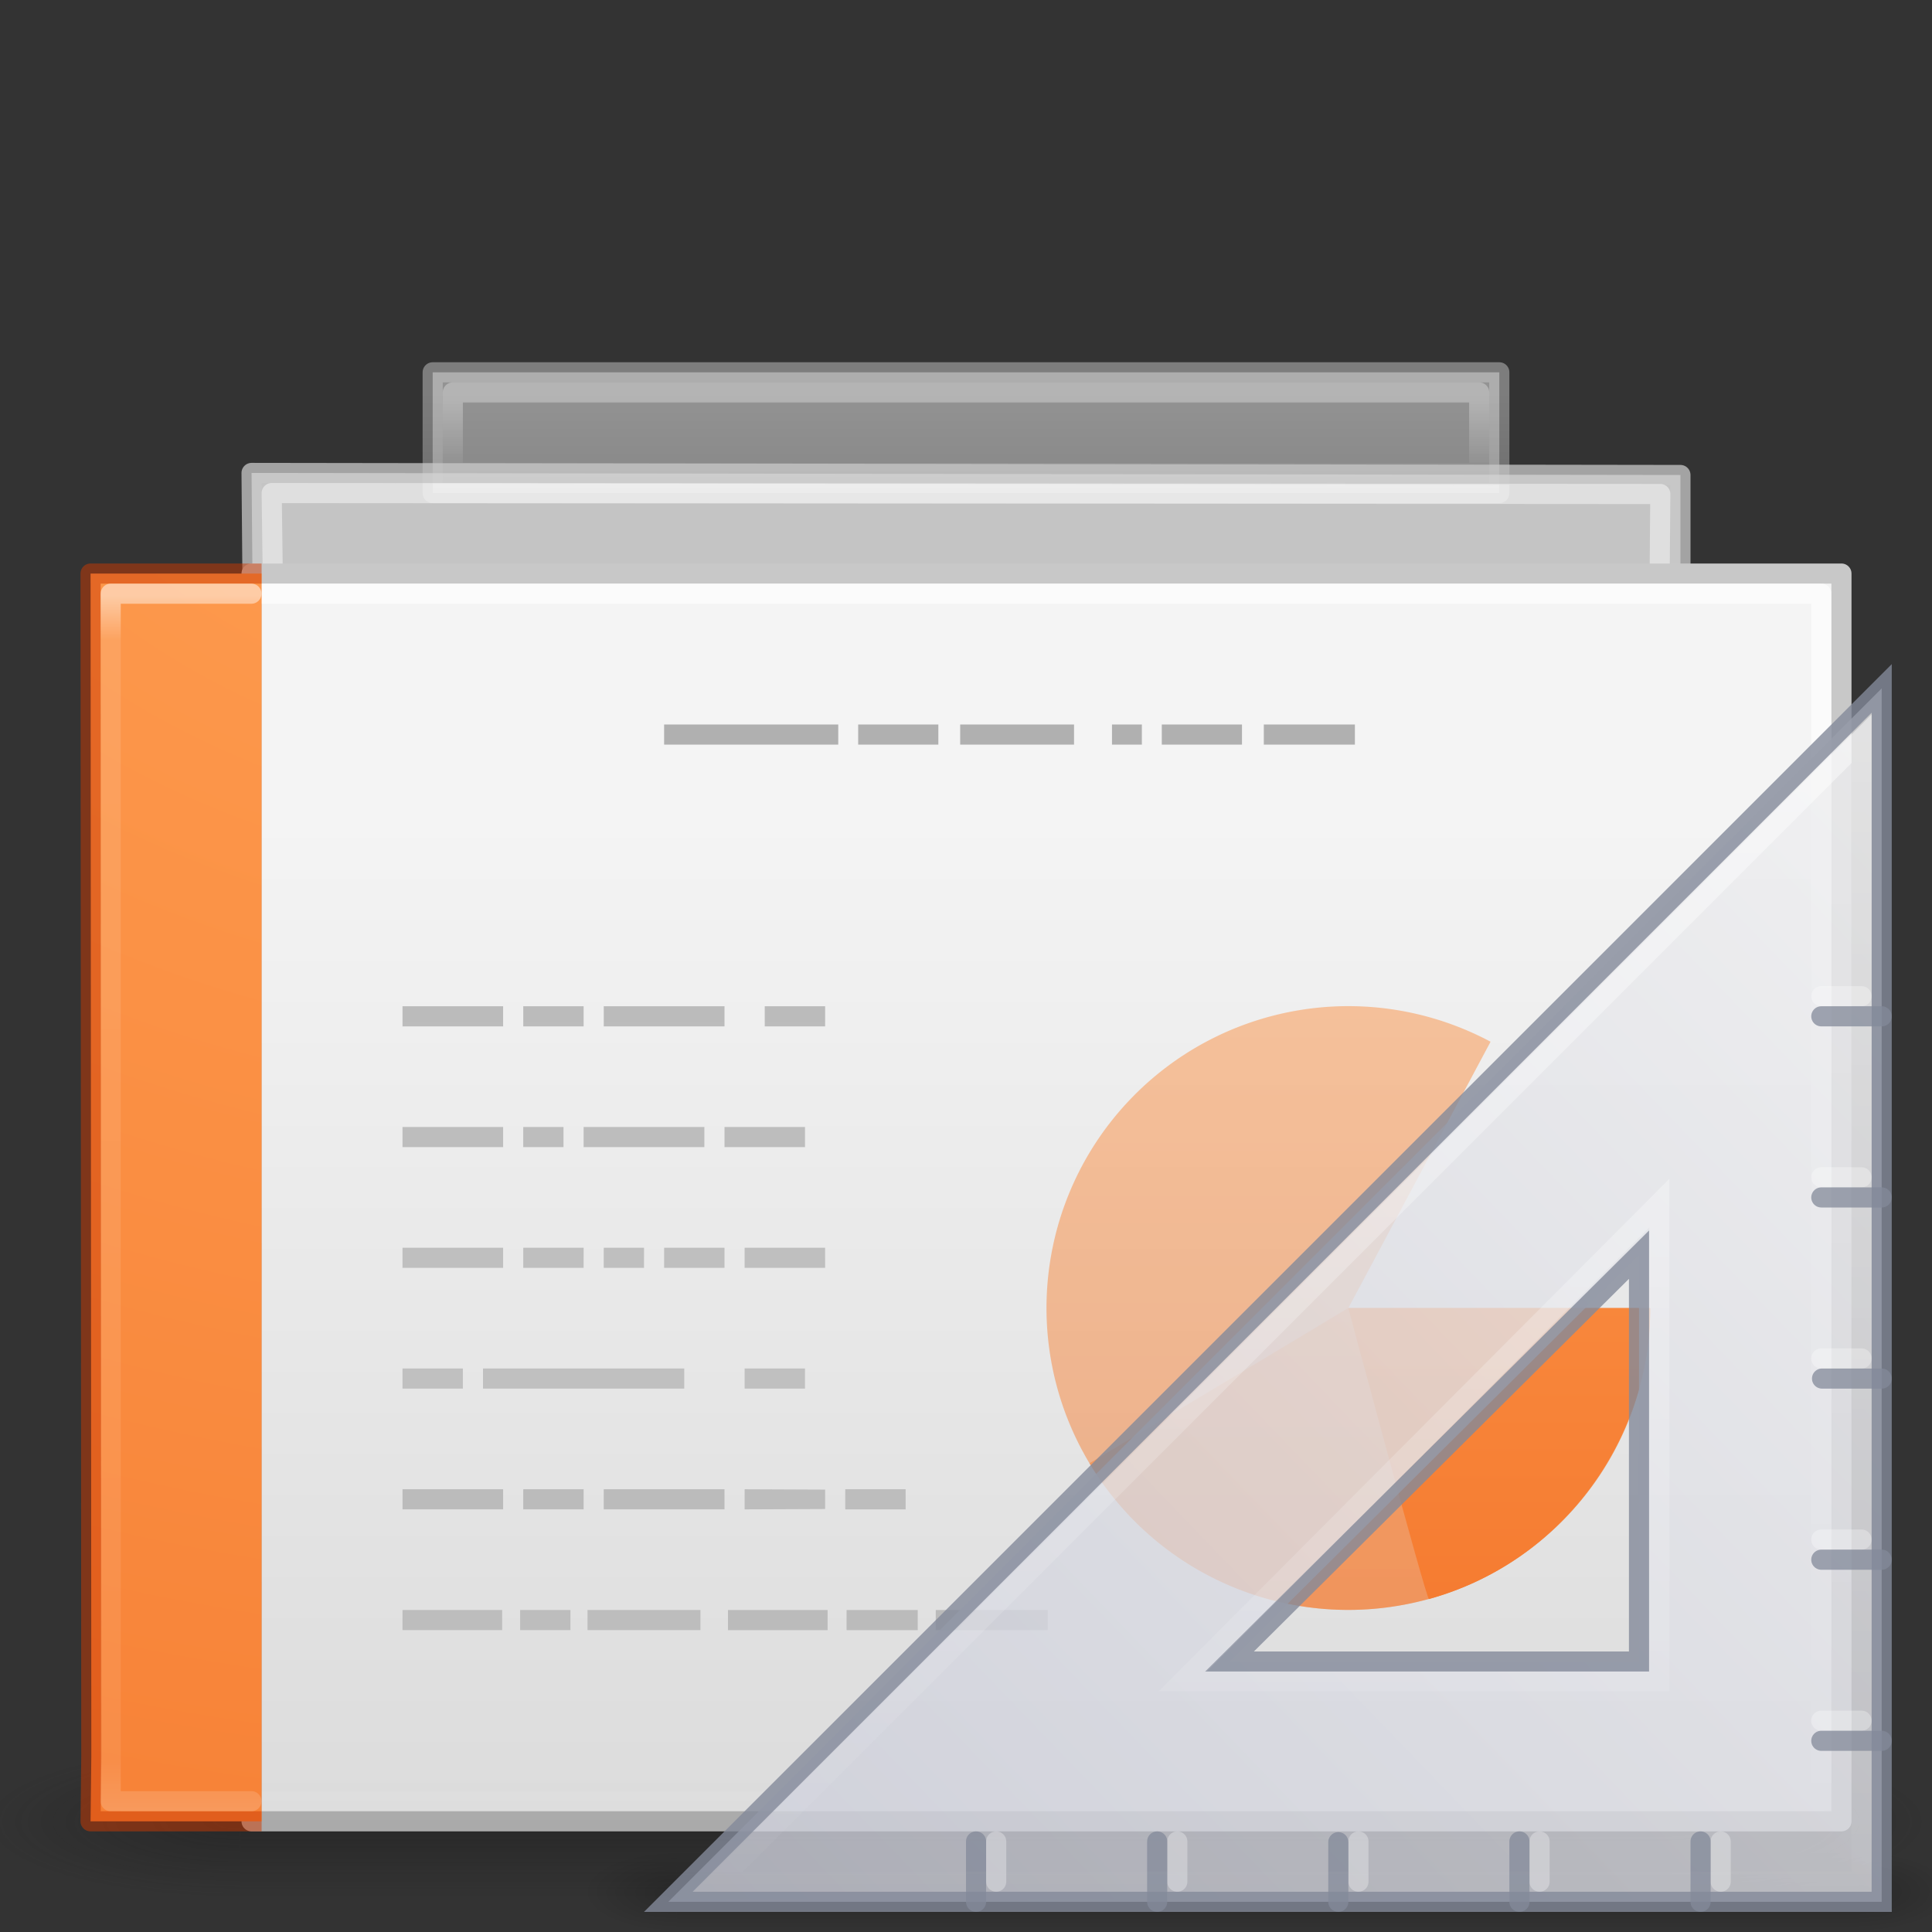 <?xml version="1.0" encoding="UTF-8" standalone="no"?>
<svg
   xmlns:dc="http://purl.org/dc/elements/1.1/"
   xmlns:cc="http://creativecommons.org/ns#"
   xmlns:rdf="http://www.w3.org/1999/02/22-rdf-syntax-ns#"
   xmlns:svg="http://www.w3.org/2000/svg"
   xmlns="http://www.w3.org/2000/svg"
   xmlns:xlink="http://www.w3.org/1999/xlink"
   xmlns:sodipodi="http://sodipodi.sourceforge.net/DTD/sodipodi-0.dtd"
   xmlns:inkscape="http://www.inkscape.org/namespaces/inkscape"
   version="1.1"
   width="96"
   height="96"
   id="svg4954"
   sodipodi:docname="x-office-presentation-template-new1.svg"
   inkscape:version="1.0.2 (e86c870879, 2021-01-15)">
  <rect width="100%" height="100%" fill="#333333" stroke="none"/>
  <sodipodi:namedview
     pagecolor="#ffffff"
     bordercolor="#666666"
     borderopacity="1"
     objecttolerance="10"
     gridtolerance="10"
     guidetolerance="10"
     inkscape:pageopacity="0"
     inkscape:pageshadow="2"
     inkscape:window-width="1920"
     inkscape:window-height="1030"
     id="namedview129"
     showgrid="false"
     inkscape:zoom="5.8409966"
     inkscape:cx="82.396258"
     inkscape:cy="64.055449"
     inkscape:window-x="0"
     inkscape:window-y="0"
     inkscape:window-maximized="1"
     inkscape:current-layer="svg4954" />
  <defs
     id="defs4956">
    <linearGradient
       id="linearGradient3600-3-2-2">
      <stop
         id="stop3602-1-25-9"
         style="stop-color:#f4f4f4;stop-opacity:1"
         offset="0" />
      <stop
         id="stop3604-4-2-0"
         style="stop-color:#dbdbdb;stop-opacity:1"
         offset="1" />
    </linearGradient>
    <linearGradient
       id="linearGradient3104-9-7-3">
      <stop
         id="stop3106-1-5-9"
         style="stop-color:#aaaaaa;stop-opacity:1"
         offset="0" />
      <stop
         id="stop3108-1-5-5"
         style="stop-color:#c8c8c8;stop-opacity:1"
         offset="1" />
    </linearGradient>
    <linearGradient
       id="linearGradient3211-8">
      <stop
         id="stop3213-0"
         style="stop-color:#ffffff;stop-opacity:1"
         offset="0" />
      <stop
         id="stop3215-1"
         style="stop-color:#ffffff;stop-opacity:0"
         offset="1" />
    </linearGradient>
    <linearGradient
       id="linearGradient3600-3-2-2-6-5-8-7">
      <stop
         id="stop3602-1-25-9-9-6-5-6"
         style="stop-color:#f4f4f4;stop-opacity:1"
         offset="0" />
      <stop
         id="stop3604-4-2-0-2-4-2-1"
         style="stop-color:#dbdbdb;stop-opacity:1"
         offset="1" />
    </linearGradient>
    <linearGradient
       id="linearGradient3104-9-7-3-9-2-6-2">
      <stop
         id="stop3106-1-5-9-3-1-7-1"
         style="stop-color:#aaaaaa;stop-opacity:1"
         offset="0" />
      <stop
         id="stop3108-1-5-5-7-2-4-5"
         style="stop-color:#c8c8c8;stop-opacity:1"
         offset="1" />
    </linearGradient>
    <linearGradient
       id="linearGradient3211-8-8-0-0-9">
      <stop
         id="stop3213-0-0-8-1-1"
         style="stop-color:#ffffff;stop-opacity:1"
         offset="0" />
      <stop
         id="stop3215-1-8-0-6-4"
         style="stop-color:#ffffff;stop-opacity:0"
         offset="1" />
    </linearGradient>
    <linearGradient
       id="linearGradient3600-3-2-2-6-8">
      <stop
         id="stop3602-1-25-9-9-7"
         style="stop-color:#f4f4f4;stop-opacity:1"
         offset="0" />
      <stop
         id="stop3604-4-2-0-2-0"
         style="stop-color:#dbdbdb;stop-opacity:1"
         offset="1" />
    </linearGradient>
    <linearGradient
       id="linearGradient3104-9-7-3-9-6">
      <stop
         id="stop3106-1-5-9-3-2"
         style="stop-color:#aaaaaa;stop-opacity:1"
         offset="0" />
      <stop
         id="stop3108-1-5-5-7-4"
         style="stop-color:#c8c8c8;stop-opacity:1"
         offset="1" />
    </linearGradient>
    <linearGradient
       id="linearGradient3211-8-8-9">
      <stop
         id="stop3213-0-0-3"
         style="stop-color:#ffffff;stop-opacity:1"
         offset="0" />
      <stop
         id="stop3215-1-8-9"
         style="stop-color:#ffffff;stop-opacity:0"
         offset="1" />
    </linearGradient>
    <linearGradient
       id="linearGradient3104-5">
      <stop
         id="stop3106-9"
         style="stop-color:#aaaaaa;stop-opacity:1"
         offset="0" />
      <stop
         id="stop3108-9"
         style="stop-color:#c8c8c8;stop-opacity:1"
         offset="1" />
    </linearGradient>
    <linearGradient
       x1="22.004"
       y1="63.218"
       x2="22.004"
       y2="25.647"
       id="linearGradient3091"
       xlink:href="#linearGradient3104-5"
       gradientUnits="userSpaceOnUse"
       gradientTransform="matrix(2.021,0,0,-2.998,-7.692,174.647)" />
    <linearGradient
       id="linearGradient3977-6">
      <stop
         offset="0"
         style="stop-color:#ffffff;stop-opacity:1;"
         id="stop3979-9" />
      <stop
         id="stop3981-3"
         style="stop-color:#ffffff;stop-opacity:0.235;"
         offset="0.036" />
      <stop
         offset="0.951"
         style="stop-color:#ffffff;stop-opacity:0.157;"
         id="stop3983-7" />
      <stop
         offset="1"
         style="stop-color:#ffffff;stop-opacity:0.392;"
         id="stop3985-4" />
    </linearGradient>
    <linearGradient
       y2="43"
       x2="24"
       y1="5.564"
       x1="24"
       gradientTransform="matrix(1.559,0,0,1.622,-3.076,20.581)"
       gradientUnits="userSpaceOnUse"
       id="linearGradient3076"
       xlink:href="#linearGradient3977-6" />
    <linearGradient
       xlink:href="#linearGradient3211-8"
       id="linearGradient3914"
       gradientUnits="userSpaceOnUse"
       gradientTransform="matrix(2.573,0,0,2.455,-13.717,5.448)"
       x1="24"
       y1="14.203"
       x2="24"
       y2="35.721" />
    <linearGradient
       xlink:href="#linearGradient3600-3-2-2"
       id="linearGradient3917"
       gradientUnits="userSpaceOnUse"
       gradientTransform="matrix(2.257,0,0,2.292,-3.288,5.597)"
       x1="25.132"
       y1="15.285"
       x2="25.132"
       y2="37.546" />
    <linearGradient
       xlink:href="#linearGradient3104-9-7-3"
       id="linearGradient3919"
       gradientUnits="userSpaceOnUse"
       gradientTransform="matrix(1.822,0,0,2.145,130.782,3.043)"
       x1="-51.786"
       y1="41.127"
       x2="-51.786"
       y2="17.555" />
    <linearGradient
       xlink:href="#linearGradient3211-8-8-9"
       id="linearGradient3928"
       gradientUnits="userSpaceOnUse"
       gradientTransform="matrix(3.246,0,0,1.762,-16.944,7.197)"
       x1="24"
       y1="14.203"
       x2="24"
       y2="35.721" />
    <linearGradient
       xlink:href="#linearGradient3600-3-2-2-6-8"
       id="linearGradient3931"
       gradientUnits="userSpaceOnUse"
       gradientTransform="matrix(3.071,0,0,1.691,-14.973,6.867)"
       x1="25.132"
       y1="15.285"
       x2="25.132"
       y2="37.546" />
    <linearGradient
       xlink:href="#linearGradient3104-9-7-3-9-6"
       id="linearGradient3933"
       gradientUnits="userSpaceOnUse"
       gradientTransform="matrix(2.48,0,0,1.582,167.469,4.982)"
       x1="-51.786"
       y1="41.798"
       x2="-51.786"
       y2="17.555" />
    <linearGradient
       xlink:href="#linearGradient3211-8-8-0-0-9"
       id="linearGradient3936"
       gradientUnits="userSpaceOnUse"
       gradientTransform="matrix(4.626,0,0,0.178,-44.588,17.413)"
       x1="24"
       y1="14.203"
       x2="24"
       y2="35.721" />
    <linearGradient
       xlink:href="#linearGradient3600-3-2-2-6-5-8-7"
       id="linearGradient3939"
       gradientUnits="userSpaceOnUse"
       gradientTransform="matrix(4.066,0,0,0.23,-35.54,15.965)"
       x1="25.132"
       y1="15.285"
       x2="25.132"
       y2="37.546" />
    <linearGradient
       xlink:href="#linearGradient3104-9-7-3-9-2-6-2"
       id="linearGradient3941"
       gradientUnits="userSpaceOnUse"
       gradientTransform="matrix(3.283,0,0,0.216,205.993,15.709)"
       x1="-51.786"
       y1="41.798"
       x2="-51.786"
       y2="17.555" />
    <linearGradient
       xlink:href="#linearGradient3104-5"
       id="linearGradient3968"
       gradientUnits="userSpaceOnUse"
       gradientTransform="matrix(2.021,0,0,-2.998,-7.692,198.744)"
       x1="22.004"
       y1="63.218"
       x2="22.004"
       y2="25.647" />
    <linearGradient
       id="linearGradient3702-501-757-795">
      <stop
         offset="0"
         style="stop-color:#181818;stop-opacity:0"
         id="stop3100" />
      <stop
         offset="0.5"
         style="stop-color:#181818;stop-opacity:1"
         id="stop3102" />
      <stop
         offset="1"
         style="stop-color:#181818;stop-opacity:0"
         id="stop3104" />
    </linearGradient>
    <linearGradient
       id="linearGradient3688-464-309-604">
      <stop
         offset="0"
         style="stop-color:#181818;stop-opacity:1"
         id="stop3094" />
      <stop
         offset="1"
         style="stop-color:#181818;stop-opacity:0"
         id="stop3096" />
    </linearGradient>
    <linearGradient
       id="linearGradient3688-166-749-654">
      <stop
         offset="0"
         style="stop-color:#181818;stop-opacity:1"
         id="stop3088" />
      <stop
         offset="1"
         style="stop-color:#181818;stop-opacity:0"
         id="stop3090" />
    </linearGradient>
    <radialGradient
       xlink:href="#linearGradient3688-166-749-654"
       id="radialGradient4172"
       gradientUnits="userSpaceOnUse"
       gradientTransform="matrix(2.004,0,0,1.4,27.988,-17.4)"
       cx="4.993"
       cy="43.5"
       fx="4.993"
       fy="43.5"
       r="2.5" />
    <radialGradient
       xlink:href="#linearGradient3688-464-309-604"
       id="radialGradient4174"
       gradientUnits="userSpaceOnUse"
       gradientTransform="matrix(2.004,0,0,1.4,-20.012,-104.4)"
       cx="4.993"
       cy="43.5"
       fx="4.993"
       fy="43.5"
       r="2.5" />
    <linearGradient
       xlink:href="#linearGradient3702-501-757-795"
       id="linearGradient4176"
       gradientUnits="userSpaceOnUse"
       x1="25.058"
       y1="47.028"
       x2="25.058"
       y2="39.999" />
    <linearGradient
       xlink:href="#linearGradient3104-5"
       id="linearGradient4180"
       gradientUnits="userSpaceOnUse"
       gradientTransform="matrix(2.021,0,0,-2.998,9.187,174.647)"
       x1="22.004"
       y1="63.218"
       x2="22.004"
       y2="25.647" />
    <linearGradient
       xlink:href="#linearGradient3104-5"
       id="linearGradient4185"
       gradientUnits="userSpaceOnUse"
       gradientTransform="matrix(2.021,0,0,2.998,10.413,-44.305)"
       x1="22.004"
       y1="63.218"
       x2="22.004"
       y2="25.647" />
    <linearGradient
       id="linearGradient917">
      <stop
         style="stop-color:#ffa154;stop-opacity:1"
         offset="0"
         id="stop913" />
      <stop
         style="stop-color:#f37329;stop-opacity:1"
         offset="1"
         id="stop915" />
    </linearGradient>
    <radialGradient
       inkscape:collect="always"
       xlink:href="#linearGradient917"
       id="radialGradient988"
       gradientUnits="userSpaceOnUse"
       gradientTransform="matrix(-2.5026473e-7,9.305,-12.526,-2.7930122e-7,156.294,-56.878)"
       cx="7.806"
       cy="9.957"
       fx="7.276"
       fy="9.957"
       r="12.672" />
    <linearGradient
       gradientUnits="userSpaceOnUse"
       y2="117.907"
       x2="14.364"
       y1="36.822"
       x1="14.364"
       id="linearGradient1057"
       xlink:href="#linearGradient917"
       gradientTransform="matrix(0.75,0,0,0.75,-0.5,-6.249)" />
    <linearGradient
       gradientUnits="userSpaceOnUse"
       y2="117.907"
       x2="14.364"
       y1="36.822"
       x1="14.364"
       id="linearGradient1057-5"
       xlink:href="#linearGradient917"
       gradientTransform="matrix(0.75,0,0,0.75,-0.459,-6.273)" />
    <linearGradient
       gradientUnits="userSpaceOnUse"
       y2="117.907"
       x2="14.364"
       y1="36.822"
       x1="14.364"
       id="linearGradient1057-1"
       xlink:href="#linearGradient917"
       gradientTransform="matrix(0.75,0,0,0.75,-0.5,2.746)" />
    <linearGradient
       inkscape:collect="always"
       xlink:href="#linearGradient917"
       id="linearGradient1215"
       gradientUnits="userSpaceOnUse"
       x1="14.364"
       y1="36.822"
       x2="14.364"
       y2="117.907"
       gradientTransform="matrix(0.75,0,0,0.75,-0.5,2.746)" />
    <linearGradient
       inkscape:collect="always"
       xlink:href="#linearGradient917"
       id="linearGradient1217"
       gradientUnits="userSpaceOnUse"
       x1="14.364"
       y1="36.822"
       x2="14.364"
       y2="117.907"
       gradientTransform="matrix(0.75,0,0,0.75,-0.5,2.746)" />
    <radialGradient
       r="3.5"
       fy="39.465"
       fx="7"
       cy="39.465"
       cx="7"
       gradientTransform="matrix(0,-0.9,0.935,0,-81.629,-32.204)"
       gradientUnits="userSpaceOnUse"
       id="radialGradient3159-2"
       xlink:href="#linearGradient5060" />
    <linearGradient
       id="linearGradient5060">
      <stop
         id="stop5062"
         style="stop-color:#000000;stop-opacity:1"
         offset="0" />
      <stop
         id="stop5064"
         style="stop-color:#000000;stop-opacity:0"
         offset="1" />
    </linearGradient>
    <radialGradient
       r="3.5"
       fy="39.465"
       fx="7"
       cy="39.465"
       cx="7"
       gradientTransform="matrix(0,-0.9,0.935,0,-33.629,44.799)"
       gradientUnits="userSpaceOnUse"
       id="radialGradient3157-51"
       xlink:href="#linearGradient5060" />
    <linearGradient
       gradientTransform="matrix(1.013,0,0,0.9,-0.044,3.866)"
       y2="42.041"
       x2="18.142"
       y1="35"
       x1="18.142"
       gradientUnits="userSpaceOnUse"
       id="linearGradient3161-7"
       xlink:href="#linearGradient5048" />
    <linearGradient
       id="linearGradient5048">
      <stop
         id="stop5050"
         style="stop-color:#000000;stop-opacity:0"
         offset="0" />
      <stop
         id="stop5056"
         style="stop-color:#000000;stop-opacity:1"
         offset="0.5" />
      <stop
         id="stop5052"
         style="stop-color:#000000;stop-opacity:0"
         offset="1" />
    </linearGradient>
    <linearGradient
       xlink:href="#linearGradient3412"
       id="linearGradient3058"
       gradientUnits="userSpaceOnUse"
       gradientTransform="matrix(0,4.076,-4,0,232.409,863.53)"
       x1="30.739"
       y1="35.285"
       x2="45.903"
       y2="50.736" />
    <linearGradient
       id="linearGradient3412">
      <stop
         id="stop3414"
         style="stop-color:#f0f0f1;stop-opacity:1"
         offset="0" />
      <stop
         id="stop3416"
         style="stop-color:#cbcdd9;stop-opacity:1"
         offset="1" />
    </linearGradient>
    <linearGradient
       y2="127.036"
       x2="75.78"
       y1="86"
       x1="75.78"
       gradientTransform="matrix(-1.553,0,0,1.561,180.393,852.939)"
       gradientUnits="userSpaceOnUse"
       id="linearGradient3133"
       xlink:href="#linearGradient3211-8" />
  </defs>
  <path
     style="color:#000000;display:inline;overflow:visible;visibility:visible;opacity:0.5;fill:url(#linearGradient3939);fill-opacity:1;fill-rule:nonzero;stroke:url(#linearGradient3941);stroke-width:1;stroke-linecap:butt;stroke-linejoin:round;stroke-miterlimit:4;stroke-dashoffset:0;stroke-opacity:1;marker:none;enable-background:accumulate"
     id="rect4964-4-4"
     d="m 21.5,18.5 h 53 v 6 H 21.5 Z" />
  <path
     style="color:#000000;display:inline;overflow:visible;visibility:visible;opacity:0.3;fill:none;stroke:url(#linearGradient3936);stroke-width:1;stroke-linecap:butt;stroke-linejoin:round;stroke-miterlimit:4;stroke-dashoffset:0;stroke-opacity:1;marker:none;enable-background:accumulate"
     id="rect4964-1-6-5"
     d="m 22.5,19.5 h 51 v 4 h -51 z" />
  <path
     style="color:#000000;display:inline;overflow:visible;visibility:visible;opacity:0.75;fill:url(#linearGradient3931);fill-opacity:1;fill-rule:nonzero;stroke:url(#linearGradient3933);stroke-width:1;stroke-linecap:butt;stroke-linejoin:round;stroke-miterlimit:4;stroke-dashoffset:0;stroke-opacity:1;marker:none;enable-background:accumulate"
     id="rect4964-4"
     d="m 12.5,23.5 71,0.102 V 69.5 H 12.902 Z" />
  <path
     style="color:#000000;display:inline;overflow:visible;visibility:visible;opacity:0.45;fill:none;stroke:url(#linearGradient3928);stroke-width:1;stroke-linecap:butt;stroke-linejoin:round;stroke-miterlimit:4;stroke-dashoffset:0;stroke-opacity:1;marker:none;enable-background:accumulate"
     id="rect4964-1-6"
     d="m 13.5,24.5 69,0.048 -0.339,42.953 H 14.06 Z" />
  <g
     style="display:inline"
     id="g2036"
     transform="matrix(2.414,0,0,0.84,-10.456,54.815)">
    <g
       style="opacity:0.4"
       id="g3712"
       transform="matrix(1.053,0,0,1.286,-1.263,-13.429)">
      <rect
         style="fill:url(#radialGradient4172);fill-opacity:1;stroke:none"
         id="rect2801"
         y="40"
         x="38"
         height="7"
         width="5" />
      <rect
         style="fill:url(#radialGradient4174);fill-opacity:1;stroke:none"
         id="rect3696"
         transform="scale(-1)"
         y="-47"
         x="-10"
         height="7"
         width="5" />
      <rect
         style="fill:url(#linearGradient4176);fill-opacity:1;stroke:none"
         id="rect3700"
         y="40"
         x="10"
         height="7"
         width="28" />
    </g>
  </g>
  <rect
     width="79"
     height="62"
     x="12.5"
     y="28.5"
     id="rect4964"
     style="color:#000000;display:inline;overflow:visible;visibility:visible;fill:url(#linearGradient3917);fill-opacity:1;fill-rule:nonzero;stroke:url(#linearGradient3919);stroke-width:1;stroke-linecap:butt;stroke-linejoin:round;stroke-miterlimit:4;stroke-dasharray:none;stroke-dashoffset:0;stroke-opacity:1;marker:none;enable-background:accumulate" />
  <rect
     width="85"
     height="60"
     x="5.5"
     y="29.5"
     id="rect4964-1"
     style="color:#000000;display:inline;overflow:visible;visibility:visible;opacity:0.6;fill:none;stroke:url(#linearGradient3914);stroke-width:1;stroke-linecap:butt;stroke-linejoin:round;stroke-miterlimit:4;stroke-dasharray:none;stroke-dashoffset:0;stroke-opacity:1;marker:none;enable-background:accumulate" />
  <path
     style="color:#000000;display:inline;overflow:visible;visibility:visible;fill:url(#radialGradient988);fill-opacity:1;fill-rule:nonzero;stroke:none;stroke-width:1;stroke-linecap:butt;stroke-linejoin:round;stroke-miterlimit:4;stroke-dasharray:none;stroke-dashoffset:0;stroke-opacity:1;marker:none;enable-background:accumulate"
     id="path986"
     d="M 13,90.5 H 4.5 L 4.538,87.269 4.5,28.5 13,28.5" />
  <path
     d="m 20,69 v -1 h 3 v 1 z m 4,0 v -1 h 10 v 1 z M 20,63 20,62 h 5 l -2.31e-4,1 z m 6,0 2.31e-4,-1 h 3 l -2.31e-4,1 z m 4,0 2.31e-4,-1 h 2 l -2.31e-4,1 z m 3,0 2.31e-4,-1 h 3 l -2.31e-4,1 z M 20,57 v -1 h 5 v 1 z m 6,0 v -1 h 2 v 1 z m 3,0 v -1 h 6 v 1 z m -9,-6 v -1 h 5 v 1 z m 6,0 v -1 h 3 v 1 z m 4,0 v -1 h 6 v 1 z"
     id="path3475-4"
     style="color:#000000;font-style:normal;font-variant:normal;font-weight:normal;font-stretch:normal;line-height:normal;font-family:Sans;-inkscape-font-specification:Sans;text-indent:0;text-align:start;text-decoration:none;text-decoration-line:none;letter-spacing:normal;word-spacing:normal;text-transform:none;writing-mode:lr-tb;direction:ltr;baseline-shift:baseline;text-anchor:start;display:inline;overflow:visible;visibility:visible;fill:url(#linearGradient3091);fill-opacity:1;stroke:none;stroke-width:1px;marker:none;enable-background:accumulate" />
  <path
     style="color:#000000;display:inline;overflow:visible;visibility:visible;opacity:0.5;fill:none;fill-opacity:1;fill-rule:nonzero;stroke:#cc3b02;stroke-width:1;stroke-linecap:butt;stroke-linejoin:round;stroke-miterlimit:4;stroke-dasharray:none;stroke-dashoffset:0;stroke-opacity:1;marker:none;enable-background:accumulate"
     id="path4530"
     d="M 13,90.5 H 4.5 L 4.538,87.269 4.5,28.5 13,28.5" />
  <path
     style="opacity:0.5;fill:none;stroke:url(#linearGradient3076);stroke-width:1;stroke-linecap:round;stroke-linejoin:round;stroke-miterlimit:4;stroke-dasharray:none;stroke-dashoffset:0;stroke-opacity:1"
     d="M 12.493,89.5 H 5.5 V 29.5 h 6.993"
     id="rect6741-1-5" />
  <path
     id="path3925"
     style="color:#000000;font-style:normal;font-variant:normal;font-weight:normal;font-stretch:normal;line-height:normal;font-family:Sans;-inkscape-font-specification:Sans;text-indent:0;text-align:start;text-decoration:none;text-decoration-line:none;letter-spacing:normal;word-spacing:normal;text-transform:none;writing-mode:lr-tb;direction:ltr;baseline-shift:baseline;text-anchor:start;display:inline;overflow:visible;visibility:visible;opacity:0.28;fill:#000000;fill-opacity:1;stroke:none;stroke-width:1px;marker:none;enable-background:accumulate"
     d="m 55.254,36 v 1 h 1.485 v -1 z m 2.475,0 v 1 h 3.984 v -1 z m 5.069,0 v 1 h 4.526 v -1 z m -29.798,0 v 1 h 8.652 v -1 z m 9.642,0 v 1 h 3.984 v -1 z m 5.069,0 v 1 h 5.658 v -1 z" />
  <path
     style="color:#000000;font-style:normal;font-variant:normal;font-weight:normal;font-stretch:normal;line-height:normal;font-family:Sans;-inkscape-font-specification:Sans;text-indent:0;text-align:start;text-decoration:none;text-decoration-line:none;letter-spacing:normal;word-spacing:normal;text-transform:none;writing-mode:lr-tb;direction:ltr;baseline-shift:baseline;text-anchor:start;display:inline;overflow:visible;visibility:visible;fill:url(#linearGradient3968);fill-opacity:1;stroke:none;stroke-width:1px;marker:none;enable-background:accumulate"
     id="path3966"
     d="m 20,81 v -1 h 4.951 v 1 z m 5.846,0 v -1 h 2.499 v 1 z m 3.348,0 v -1 h 5.611 v 1 z M 20,75 v -1 h 5 v 1 z m 6,0 v -1 h 3 v 1 z m 4,0 v -1 h 6 v 1 z" />
  <path
     style="color:#000000;font-style:normal;font-variant:normal;font-weight:normal;font-stretch:normal;line-height:normal;font-family:Sans;-inkscape-font-specification:Sans;text-indent:0;text-align:start;text-decoration:none;text-decoration-line:none;letter-spacing:normal;word-spacing:normal;text-transform:none;writing-mode:lr-tb;direction:ltr;baseline-shift:baseline;text-anchor:start;display:inline;overflow:visible;visibility:visible;fill:url(#linearGradient4180);fill-opacity:1;stroke:none;stroke-width:1px;marker:none;enable-background:accumulate"
     id="path4178"
     d="m 37,69 v -1 h 3 v 1 z m -1.16e-4,-6 L 37,62 h 4 l -2.31e-4,1 z m -1,-6 v -1 h 4 v 1 z m 2,-6 v -1 h 3 v 1 z" />
  <path
     d="m 37,74 v 1 l 4,-0.017 v -0.966 z m 5,0 v 1 h 3 V 74 Z m -5.828,6 v 1 H 41.123 V 80 Z m 5.894,0 v 1 h 3.536 V 80 Z m 4.432,0 v 1 h 5.564 V 80 Z"
     id="path4183"
     style="color:#000000;font-style:normal;font-variant:normal;font-weight:normal;font-stretch:normal;line-height:normal;font-family:Sans;-inkscape-font-specification:Sans;text-indent:0;text-align:start;text-decoration:none;text-decoration-line:none;letter-spacing:normal;word-spacing:normal;text-transform:none;writing-mode:lr-tb;direction:ltr;baseline-shift:baseline;text-anchor:start;display:inline;overflow:visible;visibility:visible;fill:url(#linearGradient4185);fill-opacity:1;stroke:none;stroke-width:1px;marker:none;enable-background:accumulate" />
  <path
     style="color:#000000;clip-rule:nonzero;display:inline;overflow:visible;visibility:visible;opacity:0.5;isolation:auto;mix-blend-mode:normal;color-interpolation:sRGB;color-interpolation-filters:linearRGB;solid-color:#000000;solid-opacity:1;vector-effect:none;fill:url(#linearGradient1215);fill-opacity:1;fill-rule:nonzero;stroke:none;stroke-width:1;stroke-linecap:butt;stroke-linejoin:miter;stroke-miterlimit:4;stroke-dasharray:none;stroke-dashoffset:0;stroke-opacity:1;marker:none;color-rendering:auto;image-rendering:auto;shape-rendering:auto;text-rendering:auto;enable-background:accumulate"
     id="path3035"
     d="M 82,64.995 A 15,15 0 1 1 74.065,51.763 l -7.065,13.232 z" />
  <path
     d="m 82,64.993 c 0,6.752 -4.5,12.657 -10.997,14.456 -6.489,1.796 -13.378,-0.928 -16.865,-6.743 -0.027,0.024 12.862,-7.713 12.862,-7.713 z"
     id="path3964"
     style="color:#000000;clip-rule:nonzero;display:inline;overflow:visible;visibility:visible;opacity:0.5;isolation:auto;mix-blend-mode:normal;color-interpolation:sRGB;color-interpolation-filters:linearRGB;solid-color:#000000;solid-opacity:1;vector-effect:none;fill:url(#linearGradient1217);fill-opacity:1;fill-rule:nonzero;stroke:none;stroke-width:1;stroke-linecap:butt;stroke-linejoin:miter;stroke-miterlimit:4;stroke-dasharray:none;stroke-dashoffset:0;stroke-opacity:1;marker:none;color-rendering:auto;image-rendering:auto;shape-rendering:auto;text-rendering:auto;enable-background:accumulate" />
  <path
     d="m 82,65 c 0,6.504 -4.353,12.617 -10.997,14.456 -0.146,-0.025 -4.003,-14.456 -4.003,-14.456 z"
     id="path3962"
     style="color:#000000;clip-rule:nonzero;display:inline;overflow:visible;visibility:visible;isolation:auto;mix-blend-mode:normal;color-interpolation:sRGB;color-interpolation-filters:linearRGB;solid-color:#000000;solid-opacity:1;vector-effect:none;fill:url(#linearGradient1057-1);fill-opacity:1;fill-rule:nonzero;stroke:none;stroke-width:1;stroke-linecap:butt;stroke-linejoin:miter;stroke-miterlimit:4;stroke-dasharray:none;stroke-dashoffset:0;stroke-opacity:1;marker:none;color-rendering:auto;image-rendering:auto;shape-rendering:auto;text-rendering:auto;enable-background:accumulate" />
  <g
     transform="translate(2.976,-955.359)"
     id="g3096">
    <g
       transform="matrix(-1.417,0,0,0.635,94.024,1024.904)"
       id="g22150"
       style="opacity:0.2;stroke-width:1.706">
      <rect
         width="3.273"
         height="6.297"
         x="-48"
         y="-41.65"
         transform="scale(-1)"
         id="rect22134"
         style="fill:url(#radialGradient3159-2);fill-opacity:1;stroke:none;stroke-width:1.706" />
      <rect
         width="3.273"
         height="6.297"
         x="1.6387316e-05"
         y="35.353"
         id="rect22120"
         style="fill:url(#radialGradient3157-51);fill-opacity:1;stroke:none;stroke-width:1.706" />
      <rect
         width="41.455"
         height="6.297"
         x="3.273"
         y="35.353"
         id="rect22138"
         style="fill:url(#linearGradient3161-7);fill-opacity:1;stroke:none;stroke-width:1.706" />
    </g>
    <path
       d="M 90.524,989.566 30.231,1049.86 h 60.293 z m -12.059,28.137 v 20.216 H 58.117 Z"
       id="path2993"
       style="display:inline;overflow:visible;visibility:visible;opacity:0.8;fill:url(#linearGradient3058);fill-opacity:1;fill-rule:evenodd;stroke:#83899a;stroke-width:1px;stroke-linecap:butt;stroke-linejoin:miter;stroke-miterlimit:4;stroke-dasharray:none;stroke-dashoffset:0;stroke-opacity:1;marker:none;enable-background:accumulate" />
    <path
       d="m 82.524,1048.859 v -2"
       id="path3101"
       style="opacity:0.3;fill:none;stroke:#ffffff;stroke-width:1px;stroke-linecap:round;stroke-linejoin:miter;stroke-opacity:1" />
    <path
       d="m 73.524,1048.859 v -2"
       id="path3103"
       style="opacity:0.3;fill:none;stroke:#ffffff;stroke-width:1px;stroke-linecap:round;stroke-linejoin:miter;stroke-opacity:1" />
    <path
       d="m 64.524,1048.859 v -2"
       id="path3105"
       style="opacity:0.3;fill:none;stroke:#ffffff;stroke-width:1px;stroke-linecap:round;stroke-linejoin:miter;stroke-opacity:1" />
    <path
       d="m 55.524,1048.859 v -2"
       id="path3107"
       style="opacity:0.3;fill:none;stroke:#ffffff;stroke-width:1px;stroke-linecap:round;stroke-linejoin:miter;stroke-opacity:1" />
    <path
       d="m 46.524,1048.859 v -2"
       id="path3109"
       style="opacity:0.3;fill:none;stroke:#ffffff;stroke-width:1px;stroke-linecap:round;stroke-linejoin:miter;stroke-opacity:1" />
    <path
       d="m 81.524,1049.859 v -3 m -9,3 v -3 m -9,3 v -2.964 m -9,2.964 v -3 m -9,3 v -3"
       id="path3091"
       style="opacity:0.75;fill:none;stroke:#83899a;stroke-width:1px;stroke-linecap:round;stroke-linejoin:miter;stroke-opacity:1" />
    <path
       d="m 89.524,992.067 v 56.793 H 32.731 Z m -10.051,23.078 -23.67,23.752 h 23.67 z"
       id="path3934"
       style="display:inline;overflow:visible;visibility:visible;opacity:0.5;fill:none;stroke:url(#linearGradient3133);stroke-width:1px;stroke-linecap:butt;stroke-linejoin:miter;stroke-miterlimit:4;stroke-dasharray:none;stroke-dashoffset:0;stroke-opacity:1;marker:none;enable-background:accumulate"
       sodipodi:nodetypes="cccccccc" />
    <path
       d="M 89.524,1004.859 H 87.524"
       id="path3101-7"
       style="opacity:0.3;fill:none;stroke:#ffffff;stroke-width:1px;stroke-linecap:round;stroke-linejoin:miter;stroke-opacity:1" />
    <path
       d="M 89.524,1013.859 H 87.524"
       id="path3103-5"
       style="opacity:0.3;fill:none;stroke:#ffffff;stroke-width:1px;stroke-linecap:round;stroke-linejoin:miter;stroke-opacity:1" />
    <path
       d="M 89.524,1022.859 H 87.524"
       id="path3105-3"
       style="opacity:0.3;fill:none;stroke:#ffffff;stroke-width:1px;stroke-linecap:round;stroke-linejoin:miter;stroke-opacity:1" />
    <path
       d="M 89.524,1031.859 H 87.524"
       id="path3107-5"
       style="opacity:0.3;fill:none;stroke:#ffffff;stroke-width:1px;stroke-linecap:round;stroke-linejoin:miter;stroke-opacity:1" />
    <path
       d="M 89.524,1040.859 H 87.524"
       id="path3109-6"
       style="opacity:0.3;fill:none;stroke:#ffffff;stroke-width:1px;stroke-linecap:round;stroke-linejoin:miter;stroke-opacity:1" />
    <path
       d="m 90.524,1005.859 h -3 m 3,9 h -3 m 3,9 h -2.964 m 2.964,9 h -3 m 3,9 h -3"
       id="path3091-2"
       style="opacity:0.75;fill:none;stroke:#83899a;stroke-width:1px;stroke-linecap:round;stroke-linejoin:miter;stroke-opacity:1" />
  </g>
</svg>
